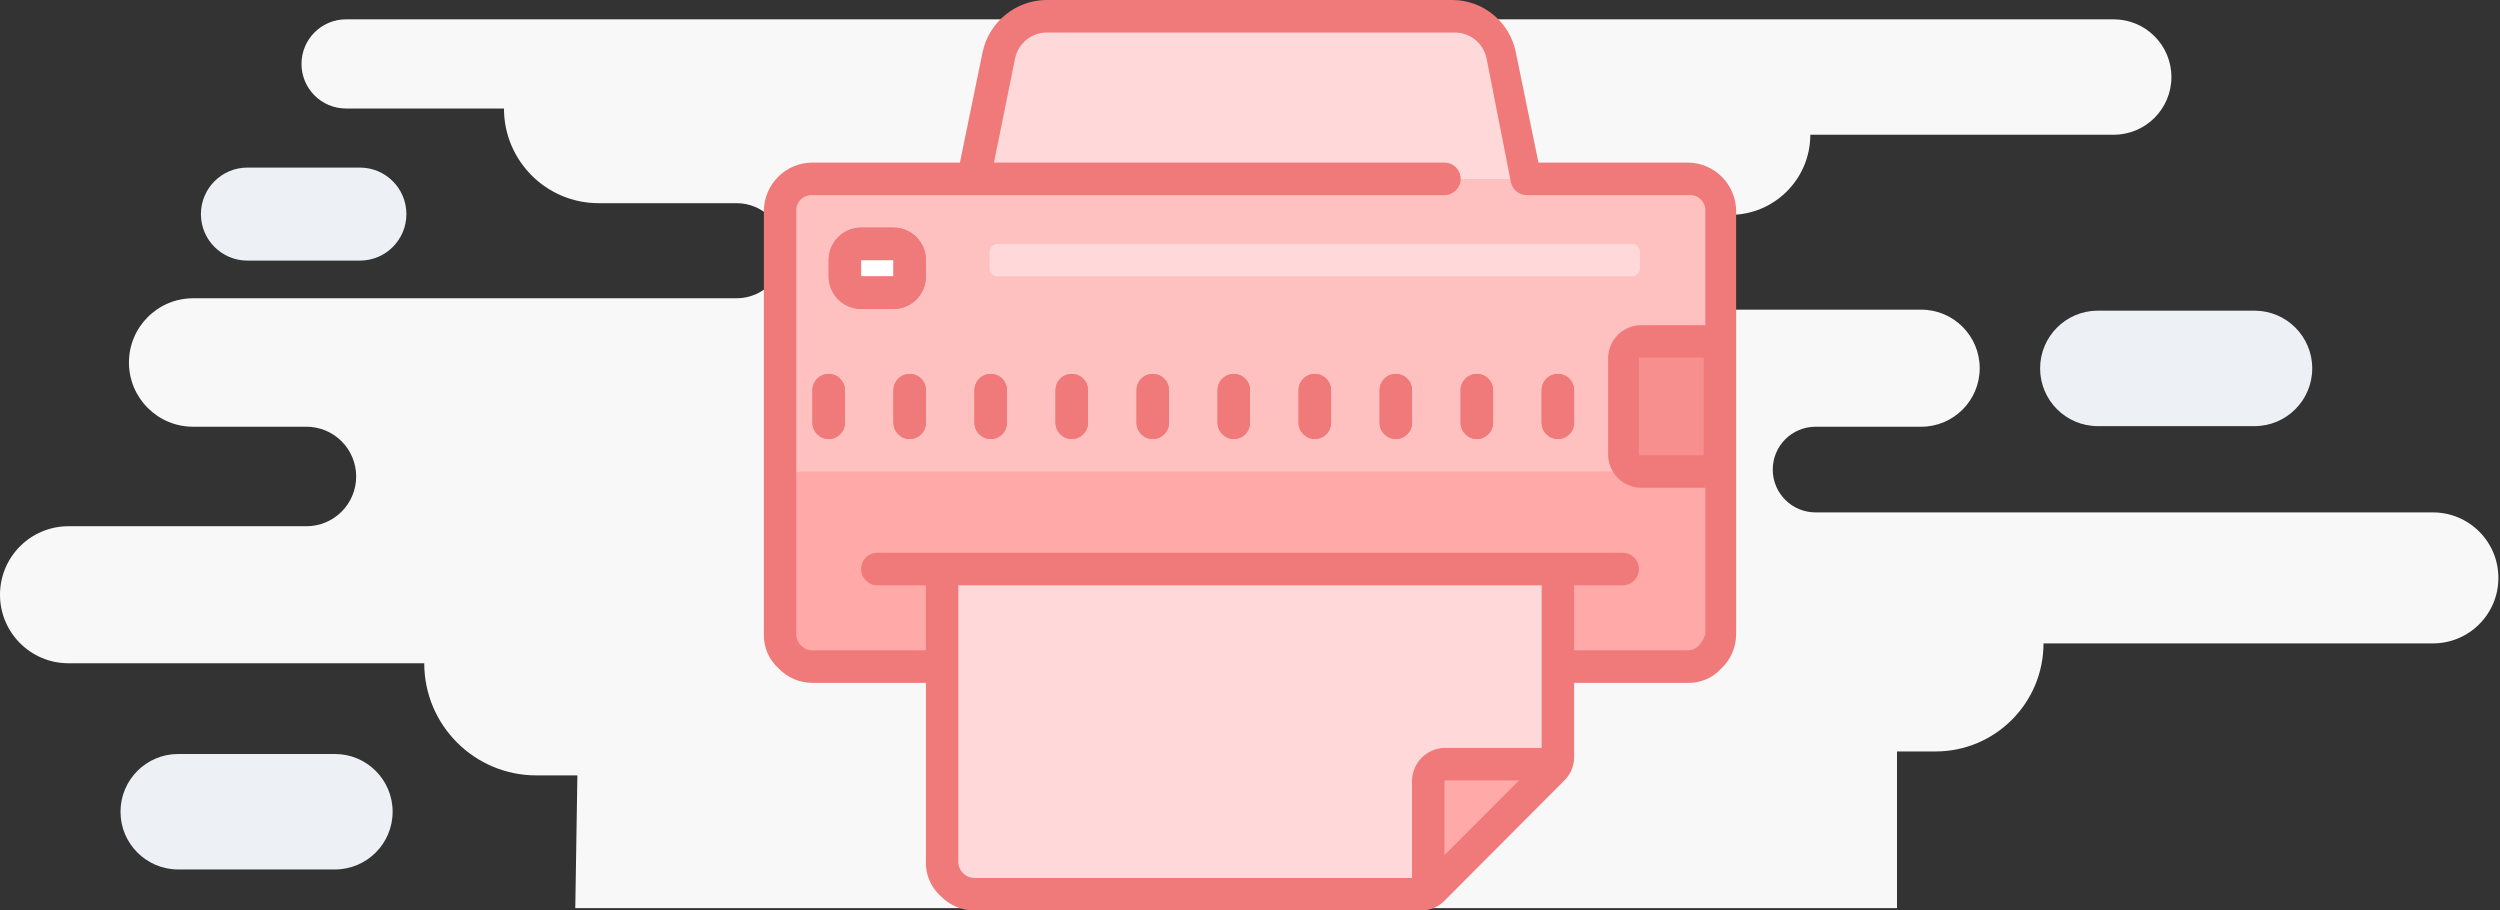 <?xml version="1.0" encoding="UTF-8"?>
<svg width="324px" height="118px" viewBox="0 0 324 118" version="1.1" xmlns="http://www.w3.org/2000/svg" xmlns:xlink="http://www.w3.org/1999/xlink">
    <rect x="0" y="0" width="324" height="118" fill="#333333" stroke="none"/>
    <!-- Generator: Sketch 41.2 (35397) - http://www.bohemiancoding.com/sketch -->
    <title>Page 1</title>
    <desc>Created with Sketch.</desc>
    <defs></defs>
    <g id="Page-1" stroke="none" stroke-width="1" fill="none" fill-rule="evenodd">
        <g>
            <g id="Group-3" transform="translate(0, 2.202)" fill="#F8F8F8">
                <path d="M44.846,0.305 L273.943,0.305 C278.07,0.305 281.415,3.653 281.415,7.782 C281.415,11.912 278.07,15.259 273.943,15.259 L234.617,15.259 C234.617,20.993 229.971,25.642 224.241,25.642 L211.761,25.642 C208.369,25.642 205.62,28.392 205.62,31.785 C205.62,35.178 208.369,37.929 211.761,37.929 L248.988,37.929 C253.175,37.929 256.57,41.326 256.57,45.516 C256.57,49.706 253.175,53.103 248.988,53.103 L235.296,53.103 C232.232,53.103 229.748,55.589 229.748,58.655 C229.748,61.721 232.232,64.206 235.296,64.206 L315.309,64.206 C319.994,64.206 323.792,68.006 323.792,72.695 C323.792,77.383 319.994,81.183 315.309,81.183 L264.837,81.183 C264.837,88.917 258.571,95.187 250.842,95.187 L245.849,95.187 L245.849,115.493 L74.557,115.493 L74.829,98.288 L69.506,98.288 C61.485,98.288 54.982,91.781 54.982,83.756 L8.874,83.756 C3.973,83.756 0,79.781 0,74.877 C0,69.973 3.973,65.997 8.874,65.997 L39.717,65.997 C43.275,65.997 46.16,63.111 46.16,59.551 C46.16,55.99 43.275,53.103 39.717,53.103 L25.031,53.103 C20.437,53.103 16.712,49.377 16.712,44.779 C16.712,40.181 20.437,36.454 25.031,36.454 L95.468,36.454 C98.869,36.454 101.627,33.695 101.627,30.292 C101.627,26.888 98.869,24.13 95.468,24.13 L77.576,24.13 C70.804,24.13 65.314,18.636 65.314,11.86 L44.846,11.86 C41.657,11.86 39.073,9.273 39.073,6.083 C39.073,2.891 41.657,0.305 44.846,0.305" id="Fill-1"></path>
            </g>
            <path d="M292.187,55.226 L271.877,55.226 C267.747,55.226 264.399,51.876 264.399,47.744 C264.399,43.612 267.747,40.262 271.877,40.262 L292.187,40.262 C296.317,40.262 299.665,43.612 299.665,47.744 C299.665,51.876 296.317,55.226 292.187,55.226" id="Fill-4" fill="#EDF0F4"></path>
            <path d="M43.406,112.682 L23.095,112.682 C18.965,112.682 15.618,109.332 15.618,105.2 C15.618,101.068 18.965,97.718 23.095,97.718 L43.406,97.718 C47.536,97.718 50.884,101.068 50.884,105.2 C50.884,109.332 47.536,112.682 43.406,112.682" id="Fill-6" fill="#EDF0F4"></path>
            <path d="M46.645,33.775 L32.064,33.775 C28.737,33.775 26.039,31.076 26.039,27.747 C26.039,24.417 28.737,21.718 32.064,21.718 L46.645,21.718 C49.972,21.718 52.67,24.417 52.67,27.747 C52.67,31.076 49.972,33.775 46.645,33.775" id="Fill-8" fill="#EDF0F4"></path>
            <g id="38-Printer-Print-Paper-Photo-Ink-Color-Polygraphy" transform="translate(98, 0)">
                <g id="Layer_1">
                    <rect id="Rectangle-path" fill="#FFC0C0" x="3.097" y="23.179" width="121.806" height="63.214" rx="3"></rect>
                    <rect id="Rectangle-path" fill="#FFA9A9" x="3.097" y="61.107" width="121.806" height="25.286" rx="3"></rect>
                    <path d="M84.497,115.893 L30.398,115.893 C26.919,115.893 24.098,113.063 24.098,109.571 L24.098,73.75 L103.902,73.75 L103.902,96.423 C103.901,98.099 103.236,99.706 102.054,100.89 L88.949,114.039 C87.769,115.224 86.167,115.891 84.497,115.893 L84.497,115.893 Z" id="Shape" fill="#FFD9D9"></path>
                    <polygon id="Shape" fill="#FFA9A9" points="87.101 115.893 87.101 99.036 103.902 99.036"></polygon>
                    <rect id="Rectangle-path" fill="#F78F8F" x="112.303" y="44.25" width="12.601" height="16.857"></rect>
                    <polygon id="Shape" fill="#FFD9D9" points="99.702 23.179 28.298 23.179 34.598 2.107 93.402 2.107"></polygon>
                    <path d="M9.397,56.893 C8.237,56.893 7.297,55.949 7.297,54.786 L7.297,50.571 C7.297,49.408 8.237,48.464 9.397,48.464 C10.557,48.464 11.497,49.408 11.497,50.571 L11.497,54.786 C11.497,55.949 10.557,56.893 9.397,56.893 Z" id="Shape" fill="#F07979"></path>
                    <path d="M19.898,56.893 C18.738,56.893 17.798,55.949 17.798,54.786 L17.798,50.571 C17.798,49.408 18.738,48.464 19.898,48.464 C21.058,48.464 21.998,49.408 21.998,50.571 L21.998,54.786 C21.998,55.949 21.058,56.893 19.898,56.893 Z" id="Shape" fill="#F07979"></path>
                    <path d="M30.398,56.893 C29.238,56.893 28.298,55.949 28.298,54.786 L28.298,50.571 C28.298,49.408 29.238,48.464 30.398,48.464 C31.558,48.464 32.498,49.408 32.498,50.571 L32.498,54.786 C32.498,55.949 31.558,56.893 30.398,56.893 Z" id="Shape" fill="#F07979"></path>
                    <path d="M40.899,56.893 C39.739,56.893 38.799,55.949 38.799,54.786 L38.799,50.571 C38.799,49.408 39.739,48.464 40.899,48.464 C42.059,48.464 42.999,49.408 42.999,50.571 L42.999,54.786 C42.999,55.949 42.059,56.893 40.899,56.893 Z" id="Shape" fill="#F07979"></path>
                    <path d="M51.399,56.893 C50.239,56.893 49.299,55.949 49.299,54.786 L49.299,50.571 C49.299,49.408 50.239,48.464 51.399,48.464 C52.559,48.464 53.499,49.408 53.499,50.571 L53.499,54.786 C53.499,55.949 52.559,56.893 51.399,56.893 Z" id="Shape" fill="#F07979"></path>
                    <path d="M61.9,56.893 C60.74,56.893 59.8,55.949 59.8,54.786 L59.8,50.571 C59.8,49.408 60.74,48.464 61.9,48.464 C63.06,48.464 64,49.408 64,50.571 L64,54.786 C64,55.949 63.06,56.893 61.9,56.893 Z" id="Shape" fill="#F07979"></path>
                    <path d="M72.4,56.893 C71.241,56.893 70.3,55.949 70.3,54.786 L70.3,50.571 C70.3,49.408 71.241,48.464 72.4,48.464 C73.56,48.464 74.501,49.408 74.501,50.571 L74.501,54.786 C74.501,55.949 73.56,56.893 72.4,56.893 Z" id="Shape" fill="#F07979"></path>
                    <path d="M82.901,56.893 C81.741,56.893 80.801,55.949 80.801,54.786 L80.801,50.571 C80.801,49.408 81.741,48.464 82.901,48.464 C84.061,48.464 85.001,49.408 85.001,50.571 L85.001,54.786 C85.001,55.949 84.061,56.893 82.901,56.893 Z" id="Shape" fill="#F07979"></path>
                    <path d="M103.902,56.893 C102.742,56.893 101.802,55.949 101.802,54.786 L101.802,50.571 C101.802,49.408 102.742,48.464 103.902,48.464 C105.062,48.464 106.002,49.408 106.002,50.571 L106.002,54.786 C106.002,55.949 105.062,56.893 103.902,56.893 Z" id="Shape" fill="#F07979"></path>
                    <path d="M93.402,56.893 C92.242,56.893 91.301,55.949 91.301,54.786 L91.301,50.571 C91.301,49.408 92.242,48.464 93.402,48.464 C94.561,48.464 95.502,49.408 95.502,50.571 L95.502,54.786 C95.502,55.949 94.561,56.893 93.402,56.893 Z" id="Shape" fill="#F07979"></path>
                    <rect id="Rectangle-path" fill="#FFD9D9" transform="translate(72.4, 33.714) rotate(-90) translate(-72.4, -33.714) " x="70.3" y="-8.429" width="4.2" height="84.286" rx="1"></rect>
                    <rect id="Rectangle-path" fill="#FFFFFF" x="11.497" y="31.607" width="8.4" height="6.321"></rect>
                    <path d="M17.798,40.036 L13.597,40.036 C11.278,40.036 9.397,38.149 9.397,35.821 L9.397,33.714 C9.397,31.387 11.278,29.5 13.597,29.5 L17.798,29.5 C20.117,29.5 21.998,31.387 21.998,33.714 L21.998,35.821 C21.998,38.149 20.117,40.036 17.798,40.036 Z M13.597,33.714 L13.597,35.821 L17.798,35.821 L17.798,33.714 L13.597,33.714 Z" id="Shape" fill="#F07979"></path>
                    <path d="M21.998,35.821 L21.998,33.714 C21.998,31.387 20.117,29.5 17.798,29.5 L13.597,29.5 C11.278,29.5 9.397,31.387 9.397,33.714 L9.397,35.821 C9.397,38.149 11.278,40.036 13.597,40.036 L17.798,40.036 C20.117,40.036 21.998,38.149 21.998,35.821 Z M17.798,35.821 L13.597,35.821 L13.597,33.714 L17.798,33.714 L17.798,35.821 Z" id="Shape" fill="#F07979"></path>
                    <path d="M9.397,48.464 C8.237,48.464 7.297,49.408 7.297,50.571 L7.297,54.786 C7.297,55.949 8.237,56.893 9.397,56.893 C10.557,56.893 11.497,55.949 11.497,54.786 L11.497,50.571 C11.497,49.408 10.557,48.464 9.397,48.464 Z" id="Shape" fill="#F07979"></path>
                    <path d="M19.898,48.464 C18.738,48.464 17.798,49.408 17.798,50.571 L17.798,54.786 C17.798,55.949 18.738,56.893 19.898,56.893 C21.058,56.893 21.998,55.949 21.998,54.786 L21.998,50.571 C21.998,49.408 21.058,48.464 19.898,48.464 Z" id="Shape" fill="#F07979"></path>
                    <path d="M30.398,48.464 C29.238,48.464 28.298,49.408 28.298,50.571 L28.298,54.786 C28.298,55.949 29.238,56.893 30.398,56.893 C31.558,56.893 32.498,55.949 32.498,54.786 L32.498,50.571 C32.498,49.408 31.558,48.464 30.398,48.464 Z" id="Shape" fill="#F07979"></path>
                    <path d="M40.899,48.464 C39.739,48.464 38.799,49.408 38.799,50.571 L38.799,54.786 C38.799,55.949 39.739,56.893 40.899,56.893 C42.059,56.893 42.999,55.949 42.999,54.786 L42.999,50.571 C42.999,49.408 42.059,48.464 40.899,48.464 Z" id="Shape" fill="#F07979"></path>
                    <path d="M51.399,48.464 C50.239,48.464 49.299,49.408 49.299,50.571 L49.299,54.786 C49.299,55.949 50.239,56.893 51.399,56.893 C52.559,56.893 53.499,55.949 53.499,54.786 L53.499,50.571 C53.499,49.408 52.559,48.464 51.399,48.464 Z" id="Shape" fill="#F07979"></path>
                    <path d="M61.9,48.464 C60.74,48.464 59.8,49.408 59.8,50.571 L59.8,54.786 C59.8,55.949 60.74,56.893 61.9,56.893 C63.06,56.893 64,55.949 64,54.786 L64,50.571 C64,49.408 63.06,48.464 61.9,48.464 Z" id="Shape" fill="#F07979"></path>
                    <path d="M72.4,48.464 C71.241,48.464 70.3,49.408 70.3,50.571 L70.3,54.786 C70.3,55.949 71.241,56.893 72.4,56.893 C73.56,56.893 74.501,55.949 74.501,54.786 L74.501,50.571 C74.501,49.408 73.56,48.464 72.4,48.464 Z" id="Shape" fill="#F07979"></path>
                    <path d="M82.901,48.464 C81.741,48.464 80.801,49.408 80.801,50.571 L80.801,54.786 C80.801,55.949 81.741,56.893 82.901,56.893 C84.061,56.893 85.001,55.949 85.001,54.786 L85.001,50.571 C85.001,49.408 84.061,48.464 82.901,48.464 Z" id="Shape" fill="#F07979"></path>
                    <path d="M103.902,48.464 C102.742,48.464 101.802,49.408 101.802,50.571 L101.802,54.786 C101.802,55.949 102.742,56.893 103.902,56.893 C105.062,56.893 106.002,55.949 106.002,54.786 L106.002,50.571 C106.002,49.408 105.062,48.464 103.902,48.464 Z" id="Shape" fill="#F07979"></path>
                    <path d="M93.402,48.464 C92.242,48.464 91.301,49.408 91.301,50.571 L91.301,54.786 C91.301,55.949 92.242,56.893 93.402,56.893 C94.561,56.893 95.502,55.949 95.502,54.786 L95.502,50.571 C95.502,49.408 94.561,48.464 93.402,48.464 Z" id="Shape" fill="#F07979"></path>
                    <path d="M120.703,21.071 L101.382,21.071 L98.442,6.743 C97.647,2.833 94.228,0.019 90.251,0 L37.539,0 C33.579,0.067 30.186,2.86 29.348,6.743 L26.408,21.071 L7.297,21.071 C3.817,21.071 0.997,23.902 0.997,27.393 L0.997,82.179 C0.949,83.86 1.64,85.478 2.887,86.604 C4.033,87.819 5.629,88.505 7.297,88.5 L21.998,88.5 L21.998,111.679 C21.95,113.36 22.641,114.978 23.888,116.104 C25.034,117.319 26.63,118.005 28.298,118 L86.261,118 C87.369,117.984 88.426,117.53 89.201,116.736 L104.742,101.143 C105.534,100.365 105.986,99.304 106.002,98.193 L106.002,88.5 L120.703,88.5 C122.379,88.548 123.992,87.855 125.113,86.604 C126.324,85.453 127.008,83.852 127.003,82.179 L127.003,27.393 C127.003,23.902 124.183,21.071 120.703,21.071 L120.703,21.071 Z M89.201,110.836 L89.201,101.143 L98.862,101.143 L89.201,110.836 Z M101.802,96.929 L89.201,96.929 C86.905,96.984 85.056,98.839 85.001,101.143 L85.001,113.786 L28.298,113.786 C27.138,113.786 26.198,112.842 26.198,111.679 L26.198,75.857 L101.802,75.857 L101.802,96.929 Z M123.013,42.143 L114.613,42.143 C112.316,42.198 110.468,44.053 110.412,46.357 L110.412,59 C110.468,61.304 112.316,63.159 114.613,63.214 L123.013,63.214 L123.013,82.179 C122.862,82.734 122.573,83.241 122.173,83.654 C121.799,84.07 121.262,84.301 120.703,84.286 L106.002,84.286 L106.002,75.857 L112.303,75.857 C113.462,75.857 114.403,74.914 114.403,73.75 C114.403,72.586 113.462,71.643 112.303,71.643 L15.697,71.643 C14.538,71.643 13.597,72.586 13.597,73.75 C13.597,74.914 14.538,75.857 15.697,75.857 L21.998,75.857 L21.998,84.286 L7.297,84.286 C6.738,84.301 6.201,84.07 5.827,83.654 C5.412,83.278 5.182,82.739 5.197,82.179 L5.197,27.393 C5.159,26.823 5.369,26.265 5.771,25.862 C6.173,25.458 6.729,25.248 7.297,25.286 L89.201,25.286 C90.361,25.286 91.301,24.342 91.301,23.179 C91.301,22.015 90.361,21.071 89.201,21.071 L30.818,21.071 L33.548,7.586 C33.954,5.592 35.721,4.173 37.749,4.214 L90.461,4.214 C92.489,4.173 94.256,5.592 94.662,7.586 L97.812,23.6 C98.014,24.597 98.898,25.306 99.912,25.286 L120.913,25.286 C121.481,25.248 122.037,25.458 122.439,25.862 C122.842,26.265 123.051,26.823 123.013,27.393 L123.013,42.143 Z M122.803,46.357 L122.803,59 L114.403,59 L114.403,46.357 L122.803,46.357 Z" id="Shape" fill="#F07979"></path>
                </g>
            </g>
        </g>
    </g>
</svg>